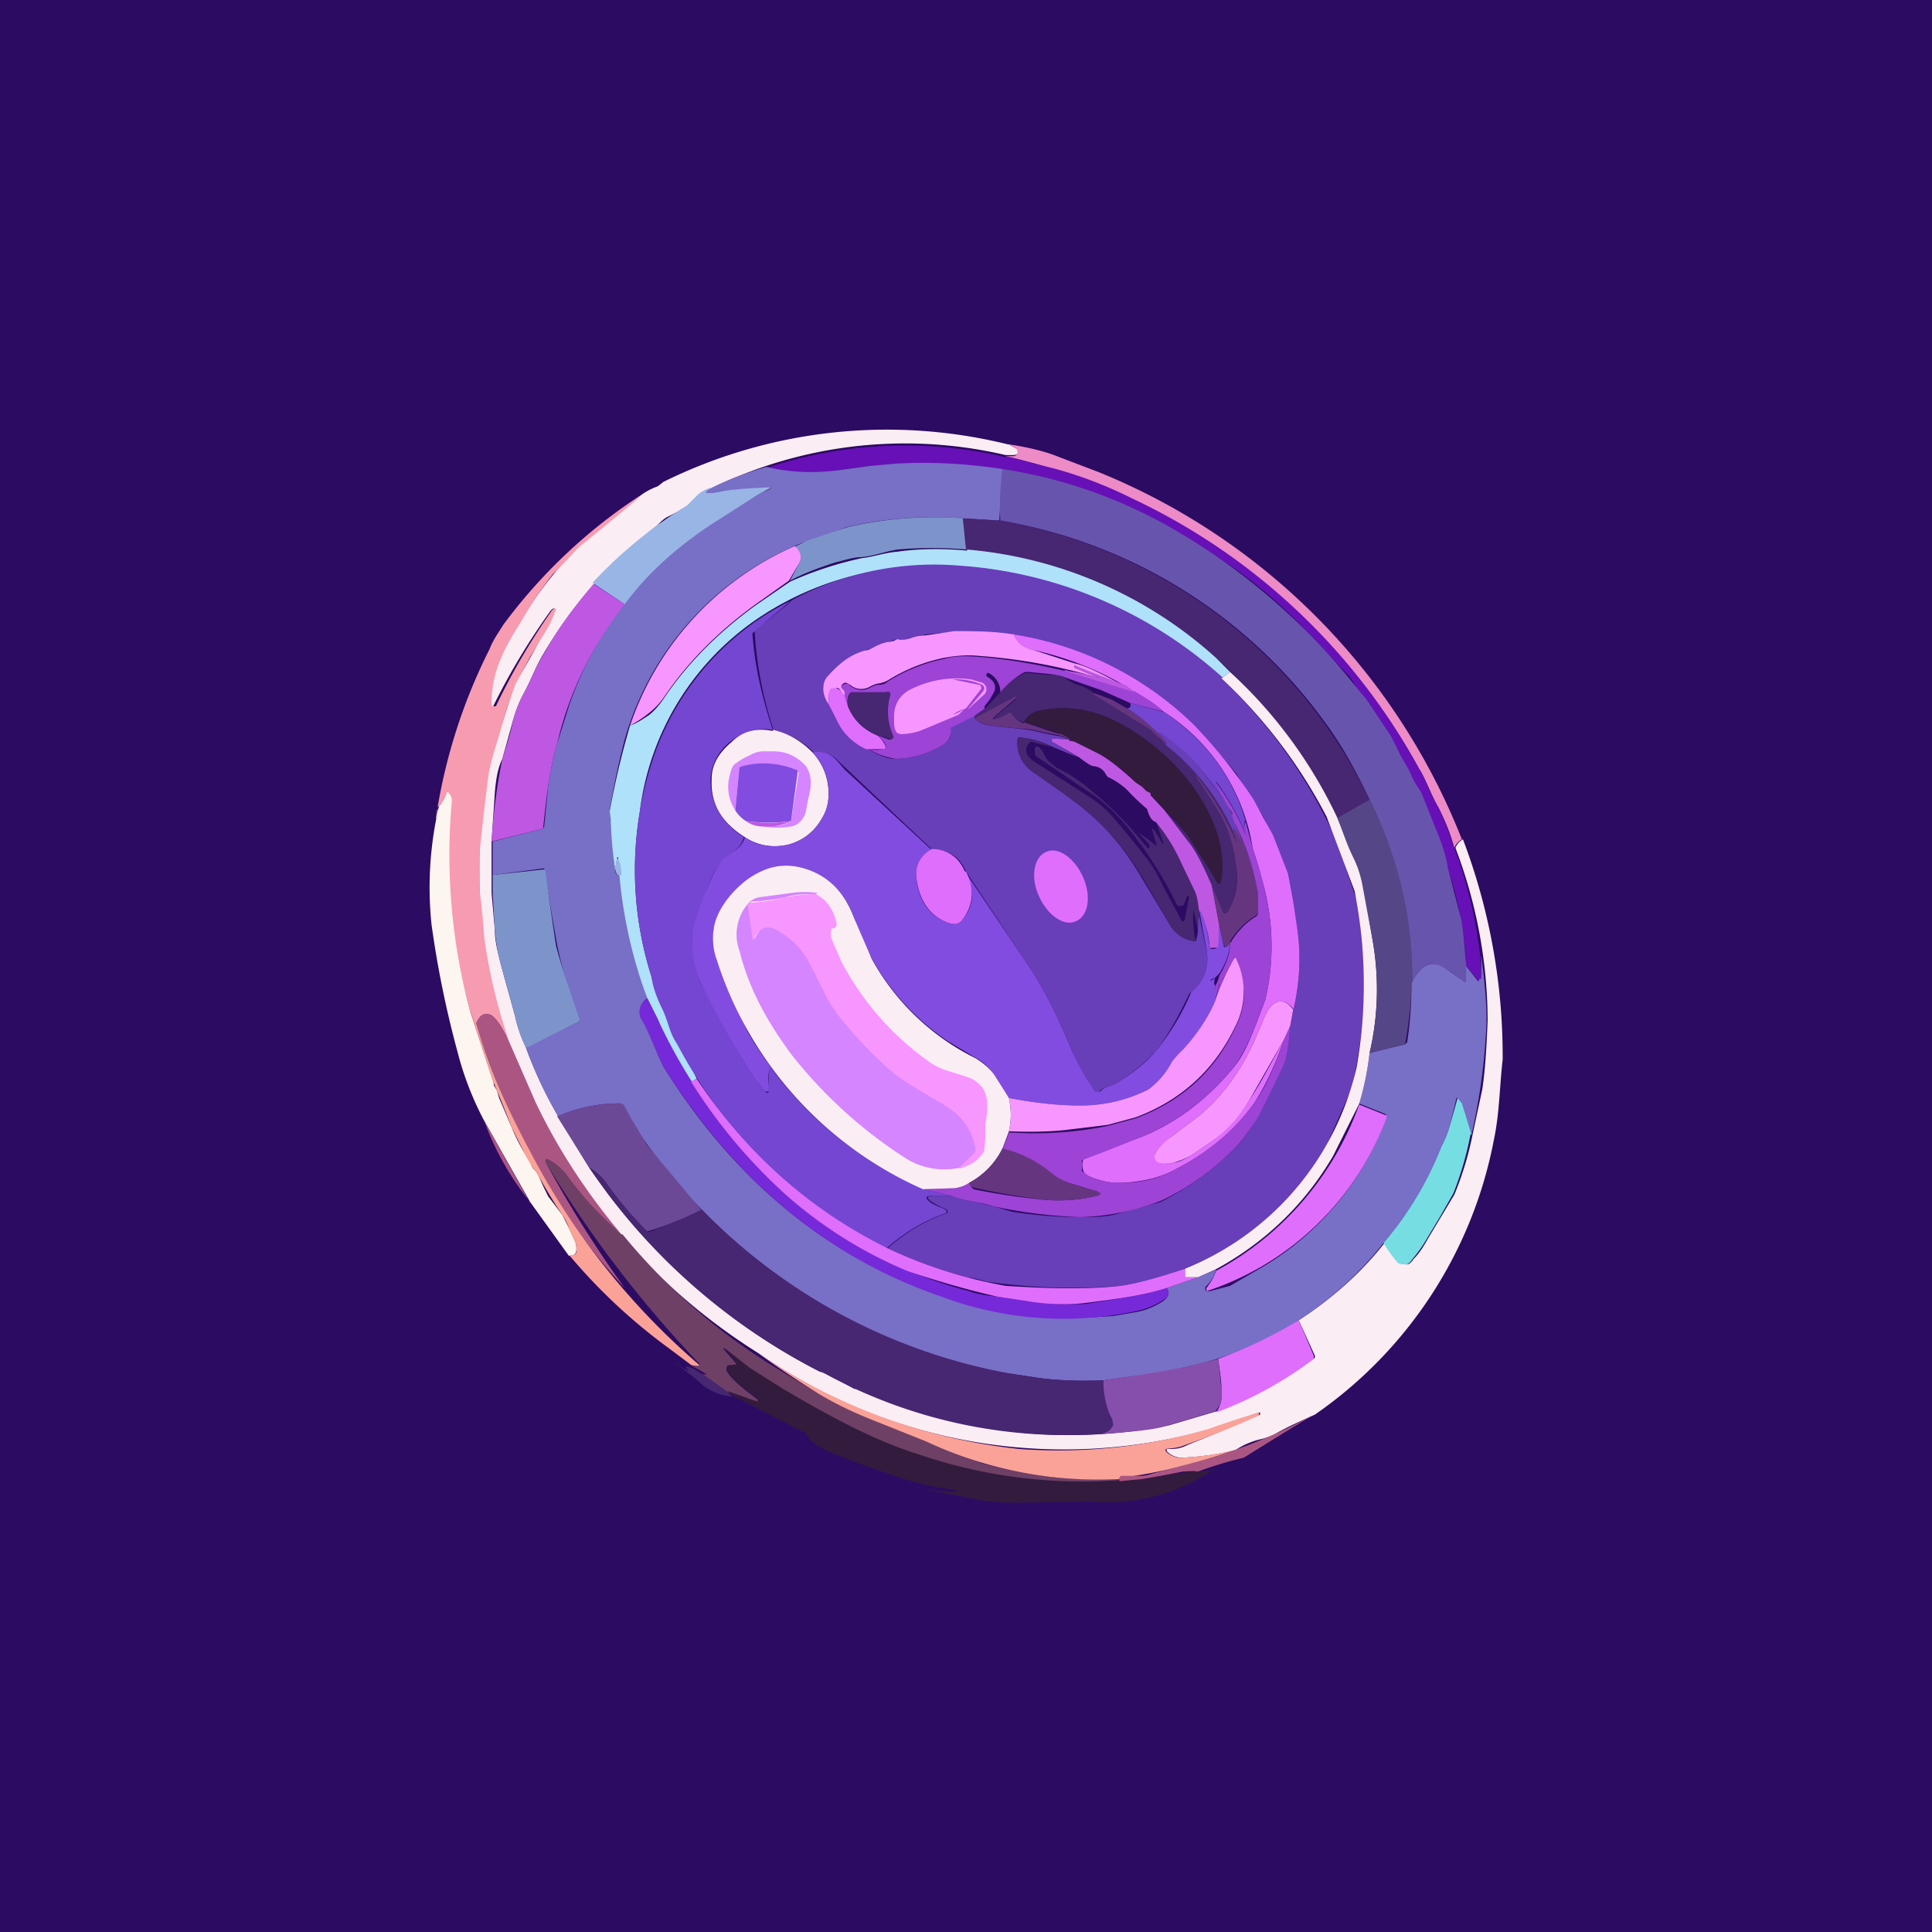 <!-- by TradingView --><svg width="18" height="18" viewBox="0 0 18 18" xmlns="http://www.w3.org/2000/svg"><path fill="#2C0B62" d="M0 0h18v18H0z"/><path d="m9.4 4.14.05.03c.03.01.04.03.03.06l-.03.01h-.08a4.1 4.1 0 0 0-2.86.37l-.1.1a2.1 2.1 0 0 1-.2.11.34.34 0 0 0-.08.07 4.17 4.17 0 0 0-1.06 1.19c-.07.11-.12.25-.19.38-.05.09-.08.18-.1.25l-.1.36c-.04.08-.06.19-.07.32l-.03.45v.48l.03.34c0 .11.03.22.06.34l.13.47c.02.1.06.2.1.29.08.22.18.43.3.64l.29.48.18.25a5.75 5.75 0 0 0 1.97 1.65c.02 0 .04 0 .06.02l.08.04.18.1H8c.05 0 .08.02.11.03l.12.06a7.35 7.35 0 0 1 .42.15 4.7 4.7 0 0 0 2.24.1l.44-.13a3.52 3.52 0 0 0 .92-.5v-.02l-.15-.33c.31-.2.58-.44.8-.72l.12.17c.02.02.05.03.09.03.02 0 .04-.02.06-.05.06-.06.1-.13.14-.2l.12-.2.12-.2a3 3 0 0 0 .17-.56l.09-.42c.03-.2.04-.41.05-.64a4.55 4.55 0 0 0-.3-1.61.15.15 0 0 1 .07-.08 5.7 5.7 0 0 1 .37 2.05c-.03.27-.03.5-.08.74a4.03 4.03 0 0 1-1.67 2.57c-.13.06-.25.11-.37.18a.55.55 0 0 1-.14.05.73.73 0 0 0-.23.1c-.16.04-.31.06-.47.07a.2.2 0 0 1-.17-.06v-.02c.08 0 .12 0 .2-.04a25.19 25.19 0 0 0 .67-.28v-.02h-.01l-.44.15a4.97 4.97 0 0 1-4.22-.7A5.66 5.66 0 0 1 4.6 9.26a5.04 5.04 0 0 1-.06-2.03c.02-.13.07-.29.1-.38a7.54 7.54 0 0 0 .15-.47 5.17 5.17 0 0 0 .26-.46c.04-.06.08-.13.11-.22.02-.03.01-.03-.01-.03l-.02.02a6.24 6.24 0 0 0-.54.9c-.02-.01-.02-.02-.02-.04 0-.28.11-.5.27-.75a3.9 3.9 0 0 1 .54-.7l.19-.17.38-.3c.05-.04.1-.07.18-.1l.05-.04a4.7 4.7 0 0 1 3.21-.35Z" fill="#FBEDF4"/><path d="M13.62 7.82a.15.15 0 0 0-.07.08 1.95 1.95 0 0 0-.15-.38c-.07-.12-.11-.25-.18-.36a5.9 5.9 0 0 0-3.85-2.91h.08l.03-.02c0-.03 0-.05-.03-.06l-.05-.03c.2.03.34.07.42.1l.42.16a6.11 6.11 0 0 1 3.38 3.42Z" fill="#EC8BC6"/><path d="m9.37 4.25.47.12a3.9 3.9 0 0 1 .7.27 5.9 5.9 0 0 1 2.68 2.52c.07.11.1.24.18.36.06.12.1.25.15.38.12.32.2.66.24 1l.01.23h-.02c0 .02 0 .02-.01 0L13.66 9a3.14 3.14 0 0 0-.17-.9 1.85 1.85 0 0 0-.11-.36 23.22 23.22 0 0 1-.18-.41.25.25 0 0 1-.04-.07c-.03-.09-.09-.16-.13-.25l-.07-.14c-.14-.2-.2-.32-.22-.33a.4.4 0 0 0-.04-.05.24.24 0 0 1-.05-.06.77.77 0 0 0-.08-.13l-.37-.39a4.23 4.23 0 0 0-.68-.6 6 6 0 0 0-1.44-.74 4.55 4.55 0 0 0-2.2-.2c-.24.05-.5.05-.74-.01a4.1 4.1 0 0 1 2.23-.1Z" fill="#6710B7"/><path d="m9.34 4.37-.03.48-.33-.02a3.65 3.65 0 0 0-1.09.08 4.4 4.4 0 0 1-.37.13 2.8 2.8 0 0 0-1.7 1.85 7.82 7.82 0 0 0-.14.66l.01.07.02.1c0 .12 0 .25.02.37 0 .06.03.08.06.06a5.9 5.9 0 0 1 .08.58c.04.2.1.39.16.57a.17.17 0 0 0-.07.12c0 .03 0 .05.02.08.1.16.15.37.24.5.34.53.73.97 1.17 1.32a4.54 4.54 0 0 0 2.15.94 5.08 5.08 0 0 0 .84 0l.23-.04a.71.71 0 0 0 .23-.1c.05-.04.06-.08.03-.12l.29-.1.17-.07a.32.32 0 0 1-.1.16v.03l.01.01h.03l.19-.05.31-.18a2.68 2.68 0 0 0 1.15-1.4l-.01-.02-.25-.1c.05-.15.08-.3.1-.47l.33-.08.02-.02c.03-.19.04-.37.04-.55.07-.14.16-.23.3-.15l.2.14c0 .01 0 0 0 0v-.16l.12.15h.01c0-.02 0-.02.02-.02 0 .01 0 0 0 0V8.9c.03.23.05.43.05.61a5.73 5.73 0 0 1-.14 1.06l-.1-.29a.29.29 0 0 0-.03-.05h-.01l-.06.25a.9.9 0 0 1-.08.2 3.16 3.16 0 0 1-.54.9 3.2 3.2 0 0 1-1.81 1.15l-.28.06-.52.07c-.23.01-.43 0-.59-.02a14.2 14.2 0 0 0-.41-.06 5.34 5.34 0 0 1-3.5-2.5c-.2 0-.4.04-.58.12-.12-.2-.22-.42-.3-.64l.49-.24V9.5c-.1-.3-.15-.46-.2-.7a44.97 44.97 0 0 1-.12-.71l-.46.06-.02.02v.15-.48l.47-.12.01-.02.04-.4c.02-.11.04-.24.08-.37l.11-.35a3.29 3.29 0 0 1 1.32-1.7l.44-.27c.05-.03.1-.04.13-.07.02 0 .02 0 0 0l-.43.03c-.19.04-.23.03-.12-.03.16-.08.33-.14.5-.19.25.06.5.06.75.02l.22-.03.23-.02c.34-.02.67 0 1 .05Z" fill="#786FC6"/><path d="M13.66 8.99v.16h-.02c-.06-.05-.12-.1-.2-.14-.13-.08-.22.01-.29.15l-.02-.36a3.7 3.7 0 0 0-.37-1.35c-.14-.3-.28-.54-.43-.74a4.7 4.7 0 0 0-3.01-1.86c-.01-.16 0-.32.02-.48a4.56 4.56 0 0 1 1.54.53 5.99 5.99 0 0 1 1.77 1.52l.05.06a.4.4 0 0 1 .04.05l.22.33.07.14c.04.09.1.16.13.25l.04.07.04.06.14.35c.05.12.09.23.11.36l.12.46c.02.08.03.22.05.44Z" fill="#6755AD"/><path d="m5.82 5.63-.3-.2a4.17 4.17 0 0 1 .88-.72l.1-.1a.32.32 0 0 1 .14-.07c-.11.06-.07.07.12.03a5.28 5.28 0 0 1 .43-.03l-.13.07-.44.28c-.3.2-.58.44-.8.74Z" fill="#99B5E6"/><path d="M5.96 4.63a27.25 27.25 0 0 1-.57.47l-.12.13-.12.12a3.9 3.9 0 0 0-.3.45c-.16.25-.27.47-.27.75 0 .02 0 .03.02.03h.02a6.24 6.24 0 0 1 .52-.89.13.13 0 0 1 .02-.02c.02 0 .03 0 .01.03-.03.09-.07.16-.11.22l-.12.2-.14.26-.08.23-.07.24c-.03.1-.08.25-.1.38a23 23 0 0 0-.08.7v.38a6.05 6.05 0 0 1 .04.41 5.04 5.04 0 0 0 .24 1c-.04-.08-.1-.21-.17-.26-.08-.04-.13.02-.14.1l-.06-.14a6.02 6.02 0 0 1-.21-2.03.01.01 0 0 0-.01 0 .5.5 0 0 1-.05.1l-.02.02c-.01 0-.02.02-.01.04 0 .02 0 .05-.02.08a5.18 5.18 0 0 1 .5-1.58c.03-.08.08-.15.13-.23a4.95 4.95 0 0 1 1.27-1.2Z" fill="#F79BB0"/><path d="m8.98 4.83.03.29a3.77 3.77 0 0 0-.65 0c-.12.02-.22.06-.33.07-.08 0-.16.03-.25.05-.15.05-.29.1-.42.17l.09-.17c.02-.05 0-.1-.04-.15a.9.9 0 0 0 .1-.05L7.63 5l.27-.09a3.65 3.65 0 0 1 1.09-.08Z" fill="#7D94CB"/><path d="M9.31 4.85a4.7 4.7 0 0 1 3.45 2.6l-.3.17a4.86 4.86 0 0 0-1.13-1.49A4.26 4.26 0 0 0 9 5.12l-.03-.29.33.02Z" fill="#472672"/><path d="M7.41 5.09c.05.05.06.1.04.15l-.1.17-.31.22c-.33.24-.62.52-.85.86a.67.67 0 0 1-.14.15 1.1 1.1 0 0 1-.18.12A2.8 2.8 0 0 1 7.4 5.09Z" fill="#F896FF"/><path d="M9.01 5.12a3.96 3.96 0 0 1 2.32 1.01l.13.13-.08.06a4.88 4.88 0 0 0-1.85-.96 3.5 3.5 0 0 0-1.43-.03 2.82 2.82 0 0 0-1.08.46 2.55 2.55 0 0 0-1.06 1.78 3.27 3.27 0 0 0 .11 1.53c.02.09.06.2.11.3l.04.1c.03.08.04.14.1.23.06.1.12.2.17.32l-.05.03a2.41 2.41 0 0 1-.31-.58l-.1-.2A4.4 4.4 0 0 1 5.76 8c0-.02-.01-.02-.01 0l-.02.1a4.15 4.15 0 0 1-.04-.47l-.01-.07a7.82 7.82 0 0 1 .19-.8c.06-.02.12-.06.18-.1.05-.04.1-.1.14-.16.23-.34.52-.62.85-.86l.32-.22a3.33 3.33 0 0 1 .67-.22c.1-.01.21-.05.33-.06.21-.03.43-.03.65-.01Z" fill="#B0E1FB"/><path d="M11.38 6.32a4.77 4.77 0 0 1 1.08 1.53 184.42 184.42 0 0 1 .2.6 27.7 27.7 0 0 0 .05.56 4.46 4.46 0 0 1-.12 1.14 55.46 55.46 0 0 0-.22.5 2.66 2.66 0 0 1-1.93 1.33 5.6 5.6 0 0 1-1.25-.04 1.2 1.2 0 0 0-.18-.04 4.35 4.35 0 0 1-.74-.27c.17-.15.34-.25.53-.32.04-.01.04-.03 0-.05a.7.7 0 0 1-.1-.05c-.08-.05-.07-.07.01-.07h.15c.07.02.15.05.23.06l.17.04.17.05c.2.03.4.05.63.05.14 0 .26 0 .38-.04l.37-.1c.24-.12.47-.28.67-.48.06-.05.1-.1.13-.15l.1-.16a21.48 21.48 0 0 0 .23-.46c.05-.09.07-.22.08-.4l.03-.14c.06-.26.07-.5.04-.73a15.5 15.5 0 0 1-.1-.54 9.5 9.5 0 0 0-.22-.53 17.26 17.26 0 0 1-.25-.4 4.92 4.92 0 0 0-.7-.7 3.12 3.12 0 0 0-1.39-.6 4.02 4.02 0 0 0-.8 0l-.13.03a.35.35 0 0 1-.12.02h-.05l-.04.02c-.06 0-.1.03-.15.05a.51.51 0 0 1-.08.03.74.74 0 0 0-.34.23.17.17 0 0 0-.05.13 2.27 2.27 0 0 0 .14.32c.06.1.15.18.26.23.12.07.2.1.27.1a.9.9 0 0 0 .43-.12c.06-.03.1-.08.08-.15v-.02l.02-.02.22-.1-.01.03a.2.2 0 0 0 .1.06c.14.03.31.03.46.06a2.36 2.36 0 0 0 .24.05l.08.03-.16-.01v.03l.25.15-.24-.1a.82.82 0 0 0-.32-.09l-.01.02c-.01.12.04.23.14.3.15.1.38.26.53.39.2.17.36.38.5.62l.24.4c.06.1.14.16.25.17a.31.31 0 0 0 .02-.1v-.15h.01v.02-.02l.07.33c.03.16-.02.29-.14.39l-.02.02c-.1.21-.2.39-.31.53-.1.11-.23.22-.4.32a.25.25 0 0 1-.06.02.13.13 0 0 0-.06.03.05.05 0 0 1-.04.02.04.04 0 0 1-.03-.03c-.07-.1-.13-.2-.18-.33-.13-.31-.26-.6-.47-.9L9 8.12c-.06-.14-.17-.21-.31-.2a380.24 380.24 0 0 1-.88-.83.25.25 0 0 0-.23-.08.68.68 0 0 0-.37-.2 3.64 3.64 0 0 1-.18-.94l.26-.2a.9.9 0 0 0 .09-.08 2.82 2.82 0 0 1 1.56-.32 4.08 4.08 0 0 1 2.46 1.05Z" fill="#683EB9"/><path d="m5.53 5.44.29.19a3.29 3.29 0 0 0-.63 1.3c-.04.13-.06.26-.08.37a11.74 11.74 0 0 0-.05.42l-.48.12a5.47 5.47 0 0 1 .1-.77c.04-.13.08-.25.1-.36.02-.07.05-.16.1-.25.07-.13.12-.27.2-.39.12-.22.28-.43.45-.63Z" fill="#BE58E2"/><path d="M7.37 5.59a.9.9 0 0 1-.1.09 4.48 4.48 0 0 0-.26.22c.02.3.09.6.19.9a.48.48 0 0 0-.38.1.47.47 0 0 0-.2.36c0 .23.1.4.31.54a.23.23 0 0 1-.09.13.76.76 0 0 0-.1.08c-.1.1-.13.22-.2.41a.99.99 0 0 0-.09.32c0 .17.03.31.09.44l.4.73a1.56 1.56 0 0 0 .2.27h.01c.01 0 .02-.01 0-.02v-.03l.01-.03c0-.06 0-.11.02-.16a3.45 3.45 0 0 0 1.43 1.14l.25.06H8.7c-.08 0-.09.02-.02.07a.7.7 0 0 0 .11.05c.04.02.04.04 0 .05-.19.07-.36.17-.53.32a4.43 4.43 0 0 1-1.95-1.9c-.06-.09-.07-.15-.1-.23a.76.76 0 0 0-.04-.1c-.05-.1-.09-.21-.1-.3a3.27 3.27 0 0 1 .02-2.05A2.55 2.55 0 0 1 7.36 5.6Z" fill="#7446D1"/><path d="M9.44 5.9c.03.08.09.13.17.15l.4.13c.1.02.26.1.48.22l-.48-.2v.02l.24.1a5.17 5.17 0 0 0-1.14-.21c-.1-.01-.22 0-.32.02-.19.04-.36.11-.52.21a.28.28 0 0 1-.1.03.34.34 0 0 0-.07.03.16.16 0 0 1-.18-.02l-.04-.02a.05.05 0 0 0-.04.03v.02c.03.02.04.04.03.07a.14.14 0 0 1-.04-.05l-.02-.02-.07.01-.02.06v.08a.26.26 0 0 1-.05-.14c0-.05.01-.09.05-.13.1-.11.2-.19.34-.23.03 0 .06-.02.08-.03.04-.02.1-.05.15-.05l.04-.01c.02-.01.03-.02.05-.01.03 0 .07 0 .12-.02a.42.42 0 0 1 .12-.02l.14-.02.13-.02c.18 0 .36 0 .55.03Z" fill="#F896FF"/><path d="M12.05 9.4c-.04-.05-.1-.09-.16-.06-.09.04-.12.18-.17.28-.12.3-.32.6-.58.8l-.24.18-.13.14a.06.06 0 0 0 0 .05.06.06 0 0 0 .02.03c.05.02.1.03.15.01.04 0 .1-.03.18-.08l.16-.11c.15-.11.27-.24.36-.39.1-.15.2-.34.32-.56-.08.24-.18.44-.27.58-.17.24-.4.45-.73.62-.14.08-.31.12-.5.13a.67.67 0 0 1-.31-.06c-.03-.01-.05-.03-.06-.06a.16.16 0 0 1 0-.09l.01-.02.54-.2c.32-.13.6-.34.85-.64.1-.12.16-.28.21-.4l.09-.24a2.2 2.2 0 0 0-.04-1.14 3.36 3.36 0 0 0-.08-.27 1.84 1.84 0 0 0-.83-1.27 1.15 1.15 0 0 0-.27-.18l-.07-.05a2.97 2.97 0 0 0-.9-.35.25.25 0 0 1-.16-.14 3.11 3.11 0 0 1 1.68.84 4.92 4.92 0 0 1 .56.7 13.37 13.37 0 0 0 .18.33l.14.36.05.27.04.27c.03.23.02.47-.04.73Z" fill="#E06EFC"/><path d="m9.92 6.24.65.2c.1.06.2.12.27.19l-.31-.08-.27-.12-.37-.13a5.2 5.2 0 0 0-.1-.02h-.01l-.2-.02h-.03a.66.66 0 0 0-.23.2.2.2 0 0 0-.11-.19H9.2l-.01.01v.02c.07.04.1.09.07.15l-.04.07c-.05.06-.06.08-.04.08l-.1.07-.2.1-.02.01v.02c0 .07-.03.12-.09.15a.9.9 0 0 1-.42.12.66.66 0 0 1-.27-.1c.04.02.09.02.15.01a.03.03 0 0 0 .02-.01.03.03 0 0 0 0-.03.23.23 0 0 0-.08-.09l.11.04a.03.03 0 0 0 .03-.01.03.03 0 0 0 0-.03.55.55 0 0 1-.02-.36.04.04 0 0 0-.02-.04h-.34c-.03.02-.04.07-.03.13l-.03-.1c0-.03 0-.05-.03-.07V6.4a.05.05 0 0 1 .04-.03c.01 0 .03 0 .04.02.06.04.12.05.18.02a.34.34 0 0 1 .07-.03c.03 0 .07 0 .1-.03.16-.1.33-.17.52-.21.1-.03.21-.03.33-.02.27.02.54.07.8.13Z" fill="#9D43D5"/><path d="M9.9 6.3a.5.5 0 0 0 .2.1l.1.06h-.01l.53.34a2.56 2.56 0 0 1 .15.15c.27.21.48.48.62.8l.04.12a1.23 1.23 0 0 1-.01.22.65.65 0 0 1-.08.4.03.03 0 0 1-.03.02.03.03 0 0 1-.03-.02l-.09-.24c-.09-.2-.16-.34-.22-.41l-.22-.29c.14.14.23.24.27.32.05.09.14.2.2.32.03.06.05.06.06-.01.06-.47-.29-.96-.63-1.23-.33-.26-.66-.41-1.06-.33a.2.2 0 0 0-.15.11.24.24 0 0 1-.12-.08H9.4c-.04.02-.09.06-.14.05-.02 0-.02 0 0-.01l.21-.18V6.5h-.01l-.38.19v-.02l.1-.07.14-.15a.66.66 0 0 1 .23-.18h.03l.2.02v-.01a7.94 7.94 0 0 1 .11.02Z" fill="#472672"/><path d="m10.5 6.4.07.05-.65-.2a1.57 1.57 0 0 1 .33.07 23.33 23.33 0 0 0-.24-.1V6.2l.49.19Z" fill="#BE58E2"/><path d="m12.46 7.62.15.37c.05.1.08.18.09.24l.09.54c.06.35.05.7-.03 1.04-.02.17-.05.32-.1.48l-.12.24-.12.24c-.27.46-.64.81-1.1 1.06l-.16.07H11.04v-.08a2.66 2.66 0 0 0 1.6-1.88 4.46 4.46 0 0 0-.02-1.64 184.42 184.42 0 0 0-.26-.69 4.77 4.77 0 0 0-.98-1.29l.08-.06a4.38 4.38 0 0 1 1 1.36Z" fill="#FBEDF4"/><path d="M9 6.6a.3.3 0 0 0-.12.06.44.44 0 0 0 .12-.07l-.07.07-.36.15a.61.61 0 0 1-.18.03l-.03-.01c-.02-.02-.03-.05-.03-.1v-.06c0-.1.05-.19.14-.24a.96.96 0 0 1 .58-.1l.1.03a.07.07 0 0 1 .04.05.07.07 0 0 1-.02.06l-.11.1c-.05.05-.05.04-.01 0l.11-.13.01-.02v-.01a.04.04 0 0 0-.02-.03.61.61 0 0 0-.28-.05h.01l.24.05a.02.02 0 0 1 .02.02.02.02 0 0 1 0 .02L9 6.6Z" fill="#F896FF"/><path d="m7.87 6.48.03.1c.05.12.13.21.27.27.04.03.06.06.08.1a.03.03 0 0 1-.01.03h-.17a.56.56 0 0 1-.26-.24l-.09-.18v-.08c0-.02 0-.04.02-.06a.08.08 0 0 1 .07 0l.02.01.04.05Z" fill="#E06EFC"/><path d="m10.2 6.46.16.06.14.08c.12.07.23.16.32.26s.05.09-.1-.06l-.53-.33v-.01h.01Z" fill="#663580"/><path d="M8.17 6.85a.49.49 0 0 1-.27-.27c-.01-.06 0-.1.03-.13h.32a.04.04 0 0 1 .04 0 .04.04 0 0 1 0 .04.55.55 0 0 0 .03.36.03.03 0 0 1 0 .03.03.03 0 0 1-.04 0l-.11-.03Z" fill="#472672"/><path d="m9.54 6.73.3.1c.07.01.13.04.17.08a1.38 1.38 0 0 0-.14-.06 2.36 2.36 0 0 1-.24-.05c-.14-.02-.31-.02-.44-.05a.2.2 0 0 1-.11-.06l.38-.2h.01v.01l-.22.19v.01c.06 0 .11-.03.15-.06h.02c.03.05.07.08.12.1Z" fill="#663580"/><path d="M10.84 6.63c.39.26.64.6.76 1-.01.06 0 .1.01.15.01.02.01.03 0 0l-.01-.02a2.28 2.28 0 0 0-.27-.48v.01l.1.2a4.06 4.06 0 0 0-.31-.4 3.12 3.12 0 0 0-.32-.27l.02.04c-.1-.1-.2-.19-.32-.26.03 0 .04-.02.03-.05l.3.08Z" fill="#7446D1"/><path d="m10.85 7.55-.13-.14v-.02h-.02l-.02-.02a.13.13 0 0 0-.05-.04.29.29 0 0 1-.05-.04 1.49 1.49 0 0 0-.35-.27 2.02 2.02 0 0 1-.22-.1.47.47 0 0 0-.17-.1 5.18 5.18 0 0 0-.3-.09.2.2 0 0 1 .15-.11c.4-.08.73.07 1.06.33.34.27.7.76.63 1.23-.01.07-.03.07-.06 0l-.2-.31a1.27 1.27 0 0 0-.27-.32Z" fill="#331B3E"/><path d="m11.43 7.49.04.07.03.09.08.2v.01l-.02-.01c-.05-.12-.07-.15-.07-.1a2.09 2.09 0 0 0-.62-.8 2.56 2.56 0 0 0-.15-.15c.15.15.19.17.1.06a.17.17 0 0 1-.02-.04c0-.01 0-.02 0 0 .12.08.22.17.32.26l.31.4Z" fill="#683EB9"/><path d="M7.2 6.8c.14.03.26.1.37.21.1.11.15.24.15.39 0 .08-.02.16-.06.22a.5.5 0 0 1-.32.25.51.51 0 0 1-.4-.07c-.22-.14-.32-.31-.31-.54 0-.14.07-.25.19-.35.1-.1.23-.13.38-.1Z" fill="#FBEDF4"/><path d="m9.8 6.96-.19-.05-.02.01c-.05.06-.03.12.04.17l.53.34a1 1 0 0 1 .2.17c.1.11.2.23.3.37.07.07.12.17.18.29l.16.3c.02.04.03.03.04-.01l.04-.2h-.02l-.03.08a.05.05 0 0 1-.04.01.04.04 0 0 1-.04-.02 3.78 3.78 0 0 0-.46-.72c-.1-.13-.21-.23-.33-.31a145.33 145.33 0 0 0-.5-.34l-.02-.02v-.04c0-.04.02-.05.05-.02.04.04.04.08.08.12l.07.06c.11.05.22.12.31.2a3.48 3.48 0 0 1 .55.55v-.02l-.1-.11v-.01h.01l.15.1c.02.02.02.02.01 0l-.04-.13c0-.02 0-.02.01-.01l.02.02.02.05-.02-.05.07.12h.01l-.07-.2c.1.12.18.25.24.39l.12.25.05.18v.06-.02h-.01l-.01.14-.04-.18c0-.01 0-.01 0 0-.01.1 0 .2.02.29a.3.3 0 0 1-.25-.17l-.23-.4a2.59 2.59 0 0 0-.51-.62c-.15-.13-.38-.28-.53-.39a.33.33 0 0 1-.14-.3l.01-.02c.11.01.22.04.32.09Z" fill="#472672"/><path d="m9.96 6.9.05.01.22.11c.08.04.2.13.35.27l.06.04.04.04.02.01.02.01v.02l.13.14.22.29c.06.07.13.2.22.41l.07.37v.19a.03.03 0 0 1-.04.02h-.03c-.01.01-.02 0-.02-.01a.82.82 0 0 0-.1-.34c-.01-.1-.03-.16-.04-.18l-.12-.25a1.67 1.67 0 0 0-.24-.39c-.04-.01-.06-.05-.08-.1v-.02a2.58 2.58 0 0 1-.2-.19.69.69 0 0 0-.17-.11l-.02-.03a.13.13 0 0 0-.1-.07h-.04l-.1-.08-.26-.15v-.03l.16.01Z" fill="#BE58E2"/><path d="m9.8 6.96.25.1.11.07.03.01c.05.01.08.03.1.07l.03.03c.07.03.12.07.17.11a2.51 2.51 0 0 0 .2.2c.02.06.04.1.08.11l.07.2-.08-.12-.02-.02h-.01l.04.13c.01.03 0 .03-.01.02l-.15-.12v.01l.1.11v.03h-.02c-.16-.2-.34-.39-.54-.55-.1-.08-.2-.15-.31-.2l-.07-.06c-.04-.04-.04-.08-.08-.12-.03-.03-.05-.02-.05.02v.04l.01.02.15.11.36.23c.12.08.23.18.33.3a3.78 3.78 0 0 1 .48.75.04.04 0 0 0 .06-.01.22.22 0 0 0 .03-.08h.01l-.03.2c0 .04-.02.05-.04 0a5.8 5.8 0 0 1-.16-.29 1.58 1.58 0 0 0-.18-.3l-.3-.36a1 1 0 0 0-.2-.17l-.53-.34c-.07-.05-.09-.1-.04-.17h.02l.2.04Z" fill="#2C0B62"/><path d="M8.68 7.91c-.11.06-.16.16-.14.3.03.2.13.33.3.39.07.02.1.01.14-.05.1-.13.1-.27.01-.43l.54.8c.21.3.34.59.47.9a2.52 2.52 0 0 0 .2.35.04.04 0 0 0 .03 0h.02a.13.13 0 0 1 .06-.04l.06-.02c.17-.1.3-.2.4-.32a2.2 2.2 0 0 0 .33-.55c.12-.1.17-.23.14-.4l-.06-.32v-.04c.04.07.07.19.09.34 0 .01 0 .02.02.02h.03l.02-.01.01-.02.01-.19.04.19c0 .01.01.02.02.01.02 0 .03-.02.04-.05 0 .1-.04.21-.1.3l-.04.04a.1.1 0 0 0-.04.02v.01l.04-.03c-.01.04-.01.06 0 .07v.04c0 .03 0 .04 0 0l.04-.08v.02l-.04.17a1.5 1.5 0 0 1-.3.45.84.84 0 0 0-.1.11.77.77 0 0 1-.22.26c-.2.1-.41.15-.64.15-.22 0-.45-.03-.66-.07a1.7 1.7 0 0 1-.12-.19.52.52 0 0 0-.2-.19l-.25-.15a2.23 2.23 0 0 1-.87-1.14.72.72 0 0 0-.41-.45.57.57 0 0 0-.52.04.83.83 0 0 0-.38.5c-.01.1 0 .2.03.3.07.2.16.41.27.63.05.1.13.22.23.36a.3.3 0 0 0-.02.16V10.17h-.03a1.56 1.56 0 0 1-.19-.26c-.15-.26-.29-.5-.4-.73a.9.9 0 0 1-.09-.44c0-.08.03-.19.08-.32.08-.19.12-.31.2-.41a.76.76 0 0 1 .11-.08.23.23 0 0 0 .1-.13c.11.08.25.1.4.07a.5.5 0 0 0 .32-.25.44.44 0 0 0 .06-.22.54.54 0 0 0-.15-.39c.09-.02.17.01.23.08l.07.08.8.74Z" fill="#824CE0"/><path d="M7.1 7.7c.1 0 .19 0 .27-.05l.07-.44V7.2l-.02-.02a.78.78 0 0 0-.51-.03c-.01 0-.02 0-.02.02l-.04.38a.4.4 0 0 1-.05-.33c.01-.05.03-.1.06-.11a.5.5 0 0 1 .12-.07A.26.26 0 0 1 7.1 7h.11c.12 0 .22.05.3.14.06.09.05.2.02.3l-.02.11a.2.2 0 0 1-.05.1.15.15 0 0 1-.09.05.76.76 0 0 1-.26 0Z" fill="#D585FF"/><path d="M7.37 7.65a1.6 1.6 0 0 1-.42 0 .32.32 0 0 1-.1-.1l.04-.4.02-.01a.78.78 0 0 1 .5.03c.01 0 .02 0 .02.02v.02l-.06.44Z" fill="#824CE0"/><path d="M11.49 7.75c0-.05.02-.02.07.1l.01.01s.01 0 0 0l-.07-.21c.1.21.18.44.22.66v.2l-.02.02a.73.73 0 0 0-.24.24c0 .03-.02.05-.04.05l-.02-.01-.04-.19-.07-.37.1.24a.03.03 0 0 0 .02.02.03.03 0 0 0 .03-.02c.07-.12.1-.25.08-.4-.02-.2-.08-.38-.16-.52a9.69 9.69 0 0 0-.22-.34h.01a2.89 2.89 0 0 1 .38.64l-.04-.12Z" fill="#663580"/><path d="m11.6 7.63.07.27a3.35 3.35 0 0 1 .16.64c.03.27.02.53-.04.77l-.09.24c-.05.12-.12.28-.21.4-.25.3-.53.51-.85.64a19.46 19.46 0 0 1-.56.22v.1l.07.05c.08.04.18.06.3.06.2 0 .37-.05.51-.13.32-.17.56-.38.73-.62.1-.14.19-.34.27-.58l.06-.13c-.01.17-.03.3-.07.38a20.46 20.46 0 0 1-.23.47l-.11.16a.76.76 0 0 1-.13.15c-.2.2-.43.36-.67.47a2.25 2.25 0 0 1-.75.15 4.64 4.64 0 0 1-.8-.1 1.4 1.4 0 0 0-.17-.04 1.28 1.28 0 0 1-.23-.06l-.25-.06.29-.01c.03 0 .07-.02.13-.05l.02.04.02.02c.24.05.47.08.68.1.16.01.31 0 .47-.04.04-.01.04-.02 0-.04L9.89 11a.6.6 0 0 1-.08-.05c-.14-.12-.3-.2-.47-.24l.06-.16a3.38 3.38 0 0 0 .92-.06l.26-.07c.43-.16.74-.44.93-.85a.7.7 0 0 0 .08-.3.91.91 0 0 0-.07-.33.02.02 0 0 0-.02 0c-.08.12-.14.25-.18.4l.04-.17v-.01a.16.16 0 0 0 0-.01l-.03.09c-.01.03-.01.02-.01 0v-.05a.34.34 0 0 0 .04-.1c.06-.1.1-.2.1-.3.06-.1.14-.19.24-.25l.02-.02v-.2c-.04-.22-.11-.45-.22-.66l-.03-.09.01.02v-.02l-.05-.07-.1-.2v-.01a2.28 2.28 0 0 1 .28.5.21.21 0 0 1 0-.15Z" fill="#9D43D5"/><path d="m4.38 9.42.22.67v.02l.03.05.02.07.12.28c.04.1.09.19.14.27.03.03.04.09.06.11a.2.2 0 0 1 .05.07 2.72 2.72 0 0 0 .09.19l.13.17.06.12.06.13a.2.2 0 0 1 .01.07c0 .05-.03.06-.07.06l-.36-.5-.43-.76a2.92 2.92 0 0 1-.25-.65 9.42 9.42 0 0 1-.24-1.18 3.33 3.33 0 0 1 .07-1.1.64.64 0 0 0 .02-.02.5.5 0 0 0 .05-.1.01.01 0 0 1 .02 0c.02.02.03.04.03.07a5.57 5.57 0 0 0 .17 1.96Z" fill="#FDF5EF"/><path d="M13.15 9.16a3.35 3.35 0 0 1-.06.57l-.33.08c.08-.34.09-.7.03-1.04l-.1-.54a1.07 1.07 0 0 0-.08-.24c-.06-.11-.1-.25-.15-.37l.3-.17a3.7 3.7 0 0 1 .4 1.7Z" fill="#554688"/><path d="M7.37 7.65a.5.5 0 0 1-.27.05.26.26 0 0 1-.15-.05c.15.02.29.02.42 0Z" fill="#BE58E2"/><path d="M5.79 8.15c-.03.02-.05 0-.06-.06l.02-.1c0-.02 0-.02 0 0 .03.04.04.1.04.16Z" fill="#99B5E6"/><path d="M9 8.12c.08.16.07.3-.02.43-.04.06-.07.07-.14.05-.17-.06-.27-.2-.3-.4-.02-.13.03-.23.14-.29.14 0 .25.07.31.21ZM9.68 8.35c.08.18.24.29.35.23.11-.05.14-.23.06-.41-.08-.18-.24-.29-.35-.23-.11.05-.14.24-.06.41Z" fill="#E06EFC"/><path d="M9.4 10.23a.7.7 0 0 1 0 .31l-.06.16a.73.73 0 0 1-.31.32.34.34 0 0 1-.13.05l-.3.01a3.5 3.5 0 0 1-1.92-2.13.6.6 0 0 1-.03-.3c.03-.2.22-.41.38-.5.17-.1.34-.11.52-.04.2.08.33.23.41.45l.16.37a2.23 2.23 0 0 0 .97.93c.08.05.15.11.19.18l.12.19Z" fill="#FBEDF4"/><path d="M4.9 9.76a1.1 1.1 0 0 1-.1-.29L4.67 9a1.84 1.84 0 0 1-.06-.34l-.02-.34v-.15c0-.01 0-.02.02-.02l.46-.05.01.01a45.3 45.3 0 0 0 .1.7c.06.23.12.39.22.69l-.01.02-.48.24Z" fill="#7D94CB"/><path d="M7.6 8.33c-.1 0-.19 0-.28.03A2.1 2.1 0 0 1 7 8.4a.04.04 0 0 0-.02.03v.01l.04.29c0 .02.01.02.02 0 .05-.11.13-.13.25-.06.12.08.21.18.27.3.1.22.15.33.27.48.15.2.33.38.53.55.14.11.36.23.47.3.15.1.24.23.27.4v.03l-.16.15a.68.68 0 0 1-.52-.1 4.35 4.35 0 0 1-1.05-.96c-.22-.3-.39-.6-.48-.96a.44.44 0 0 1 .07-.43.18.18 0 0 1 .11-.07l.3-.04a.83.83 0 0 1 .25 0Z" fill="#D585FF"/><path d="M7.6 8.33c.1.05.16.14.19.25.01.04 0 .06-.02.07h-.02l-.01.03v.05l.1.23a2.65 2.65 0 0 0 .8.92.6.6 0 0 0 .17.09l.19.06a.3.3 0 0 1 .15.1c.07.1.05.22.03.35v.12l-.01.12c-.04.08-.12.14-.24.17l.15-.15.01-.03a.56.56 0 0 0-.27-.4c-.11-.07-.33-.19-.48-.3-.2-.17-.37-.35-.53-.55-.11-.15-.15-.26-.26-.47a.74.74 0 0 0-.27-.3c-.12-.08-.2-.06-.25.05-.01.02-.02.02-.02 0l-.04-.29a.04.04 0 0 1 0-.03.04.04 0 0 1 .04-.01c.1-.01.19-.02.31-.05.1-.02.19-.03.29-.03ZM9.4 10.54a.7.7 0 0 0 0-.31c.21.04.44.07.66.07.23 0 .44-.05.64-.15a.77.77 0 0 0 .22-.26.84.84 0 0 1 .1-.11c.13-.14.23-.29.3-.45a1.97 1.97 0 0 1 .18-.4.02.02 0 0 1 .02 0v.01a.7.7 0 0 1-.01.62c-.19.4-.5.69-.93.85l-.26.07-.16.02-.17.02c-.14.02-.34.03-.59.02Z" fill="#F896FF"/><path d="m6.03 9.3.1.2a5 5 0 0 0 1.57 1.92 4.21 4.21 0 0 0 1.33.61c.08.03.17.04.26.05a61.23 61.23 0 0 1 .54.07h.28c.22-.04.51-.07.76-.15.03.04.02.08-.03.11a.71.71 0 0 1-.23.1 3.24 3.24 0 0 1-1.84-.13 4.54 4.54 0 0 1-1.38-.76c-.44-.35-.83-.8-1.17-1.32-.09-.13-.15-.34-.24-.5a.11.11 0 0 1-.02-.08c0-.05.03-.09.07-.12Z" fill="#7629D8"/><path d="m12.05 9.4-.03.16-.06.13-.32.56c-.09.15-.2.28-.36.39l-.16.11a.66.66 0 0 1-.18.08c-.06.02-.1.01-.15 0a.06.06 0 0 1-.03-.07l.01-.02c.03-.05.08-.1.13-.14l.24-.18c.26-.2.46-.5.58-.8.05-.1.08-.24.17-.28.06-.03.12.01.16.07Z" fill="#F896FF"/><path d="m4.75 9.72.24.55c.21.44.48.85.8 1.23-.19-.16-.36-.34-.51-.55a.52.52 0 0 0-.16-.14c-.03-.02-.04-.01-.03.03A10.74 10.74 0 0 0 5.82 12a5.67 5.67 0 0 1-.89-1.27c-.21-.41-.37-.8-.5-1.18.02-.07.07-.13.15-.09.07.05.13.18.17.26Z" fill="#AB5682"/><path d="M4.44 9.55c.11.38.28.77.5 1.18a6.7 6.7 0 0 0 1.59 2c-.04 0-.08 0-.1-.02l-.2-.15a5.26 5.26 0 0 1-.93-.87c.04.01.08 0 .07-.05a.2.2 0 0 0-.01-.07 2.63 2.63 0 0 1-.06-.13.52.52 0 0 0-.06-.12 4.44 4.44 0 0 1-.22-.36.2.2 0 0 0-.05-.07l-.06-.1-.14-.28a12.62 12.62 0 0 0-.17-.42l-.22-.67.06.13Z" fill="#FAA298"/><path d="M8.27 11.63a4.37 4.37 0 0 0 1.1.35c.45.03.8.03 1.07 0 .14-.02.34-.07.6-.16v.08h.12l-.29.1c-.25.08-.54.11-.76.14a1.94 1.94 0 0 1-.55-.02l-.27-.04a8.36 8.36 0 0 1-.84-.24 4.08 4.08 0 0 1-1.13-.71 5 5 0 0 1-.88-1.05l.05-.03c.46.69 1.05 1.22 1.78 1.58Z" fill="#E06EFC"/><path d="M6.54 11.27c-.16.08-.33.15-.5.2h-.02a3.59 3.59 0 0 1-.38-.46.47.47 0 0 0-.15-.13l-.3-.48c.2-.08.39-.12.59-.12l.03.01.07.13.15.25.5.6Z" fill="#6C4996"/><path d="M13.7 10.57a3 3 0 0 1-.16.55l-.12.21-.12.2a1.3 1.3 0 0 1-.14.2c-.02.03-.04.05-.06.05-.04 0-.07 0-.09-.03a1.16 1.16 0 0 1-.12-.17 3.16 3.16 0 0 0 .54-.9.9.9 0 0 0 .08-.2 31.41 31.41 0 0 0 .07-.25l.04.05.09.29Z" fill="#76DDE3"/><path d="m12.66 10.29.25.1h.01v.02a2.68 2.68 0 0 1-1.68 1.62V12c.04-.05.07-.1.09-.16a2.86 2.86 0 0 0 1.33-1.54Z" fill="#E06EFC"/><path d="M4.94 11.2a2.64 2.64 0 0 1-.43-.76l.43.77Z" fill="#AB5682"/><path d="M9.03 11.02a.73.73 0 0 0 .31-.32c.17.04.33.12.47.24a.6.6 0 0 0 .08.05c.08.04.17.06.33.11.04.02.04.03 0 .04-.16.04-.31.05-.47.04a6.96 6.96 0 0 1-.7-.12l-.02-.04Z" fill="#663580"/><path d="M5.8 11.5a5.66 5.66 0 0 0 1.39 1.22l.46.28c.14.08.3.15.49.22l.5.21c.22.1.39.16.5.2.42.12.85.17 1.3.15h-.02v.02l.22-.02a4.7 4.7 0 0 1-2.08-.22 6.3 6.3 0 0 1-1.58-.81l-.24-.19v.01a1.95 1.95 0 0 1 .13.15H6.8a.03.03 0 0 0-.03.04v.01c.05.1.24.23.29.27v.03l-.28-.1-.24-.17c.08.02.04 0-.12-.09.03.01.07.02.1.01v-.01a10.75 10.75 0 0 1-1.43-1.87c-.02-.04 0-.05.03-.03.07.04.11.08.16.14.15.2.32.39.51.55Z" fill="#6F4066"/><path d="M6.54 11.27a5.34 5.34 0 0 0 3.15 1.57c.16.02.36.03.59.02 0 .1.02.21.06.31.03.06.04.1.03.11-.01.04-.05.07-.12.08a4.7 4.7 0 0 1-2.56-.56.25.25 0 0 0-.05-.02 5.75 5.75 0 0 1-2.15-1.9c.06.04.11.08.15.13a3.58 3.58 0 0 0 .4.47c.17-.06.34-.13.5-.21Z" fill="#472672"/><path d="m12.1 12.3.14.33v.03a3.52 3.52 0 0 1-.91.5.29.29 0 0 0 .05-.21c0-.1-.02-.2-.03-.29a4.2 4.2 0 0 0 .75-.36Z" fill="#E06EFC"/><path d="m10.64 13.78.25-.04a9.12 9.12 0 0 0 .26-.04.34.34 0 0 0 .16-.01 1.76 1.76 0 0 1-1.15.3l-.64.01c-.15 0-.29 0-.42-.03a37.9 37.9 0 0 0-.47-.09l.26.02h.01v-.02a2.32 2.32 0 0 1-.47-.1 9.38 9.38 0 0 1-.67-.24.76.76 0 0 1-.21-.12l-.02-.03c-.02-.03-.03-.05-.05-.05L6.82 13l-.04-.04.28.1v-.03c-.05-.04-.24-.16-.28-.27a.03.03 0 0 1 0-.04h.02l.07-.01a1.97 1.97 0 0 0-.13-.16l.24.19.3.19c.47.28.89.5 1.28.62a4.71 4.71 0 0 0 2.08.22Z" fill="#331B3E"/><path d="M11.5 13.51a4.92 4.92 0 0 1-1.07.26v.01a3.77 3.77 0 0 1-1.8-.35l-.5-.2a3.6 3.6 0 0 1-.48-.23 11.75 11.75 0 0 1-.6-.4 5.31 5.31 0 0 0 2.45.9 4.98 4.98 0 0 0 1.77-.19 7.73 7.73 0 0 1 .46-.15v.02l-.01.01c-.22.1-.44.19-.67.27-.07.03-.11.03-.19.04v.02c.04.04.1.07.17.06.16-.01.31-.03.47-.07Z" fill="#FAA298"/><path d="m11.35 12.66.03.29c.01.07 0 .14-.06.2l-.44.13c-.11.04-.32.06-.63.08.07-.01.1-.04.12-.08 0-.02 0-.05-.03-.1a.83.83 0 0 1-.06-.32 14.8 14.8 0 0 0 .8-.13l.27-.07Z" fill="#874FAC"/><path d="m6.54 12.8.24.17.04.04a.48.48 0 0 1-.3-.13 5.01 5.01 0 0 0-.25-.2l.1.07.05.03c.01 0 .01 0 0 0l-.03-.04v-.01c.06.01.1.04.15.07Z" fill="#472672"/><path d="M12.24 13.18a47.24 47.24 0 0 0-.65.4 3.92 3.92 0 0 0-.43.13c-.05-.01-.1 0-.14 0a9.12 9.12 0 0 1-.38.07l-.21.02v-.01h-.01l.01-.01v-.01l.01-.02h.19c.05 0 .1-.02.18-.04l.3-.08a4.92 4.92 0 0 0 1.13-.45Z" fill="#AB5682"/></svg>